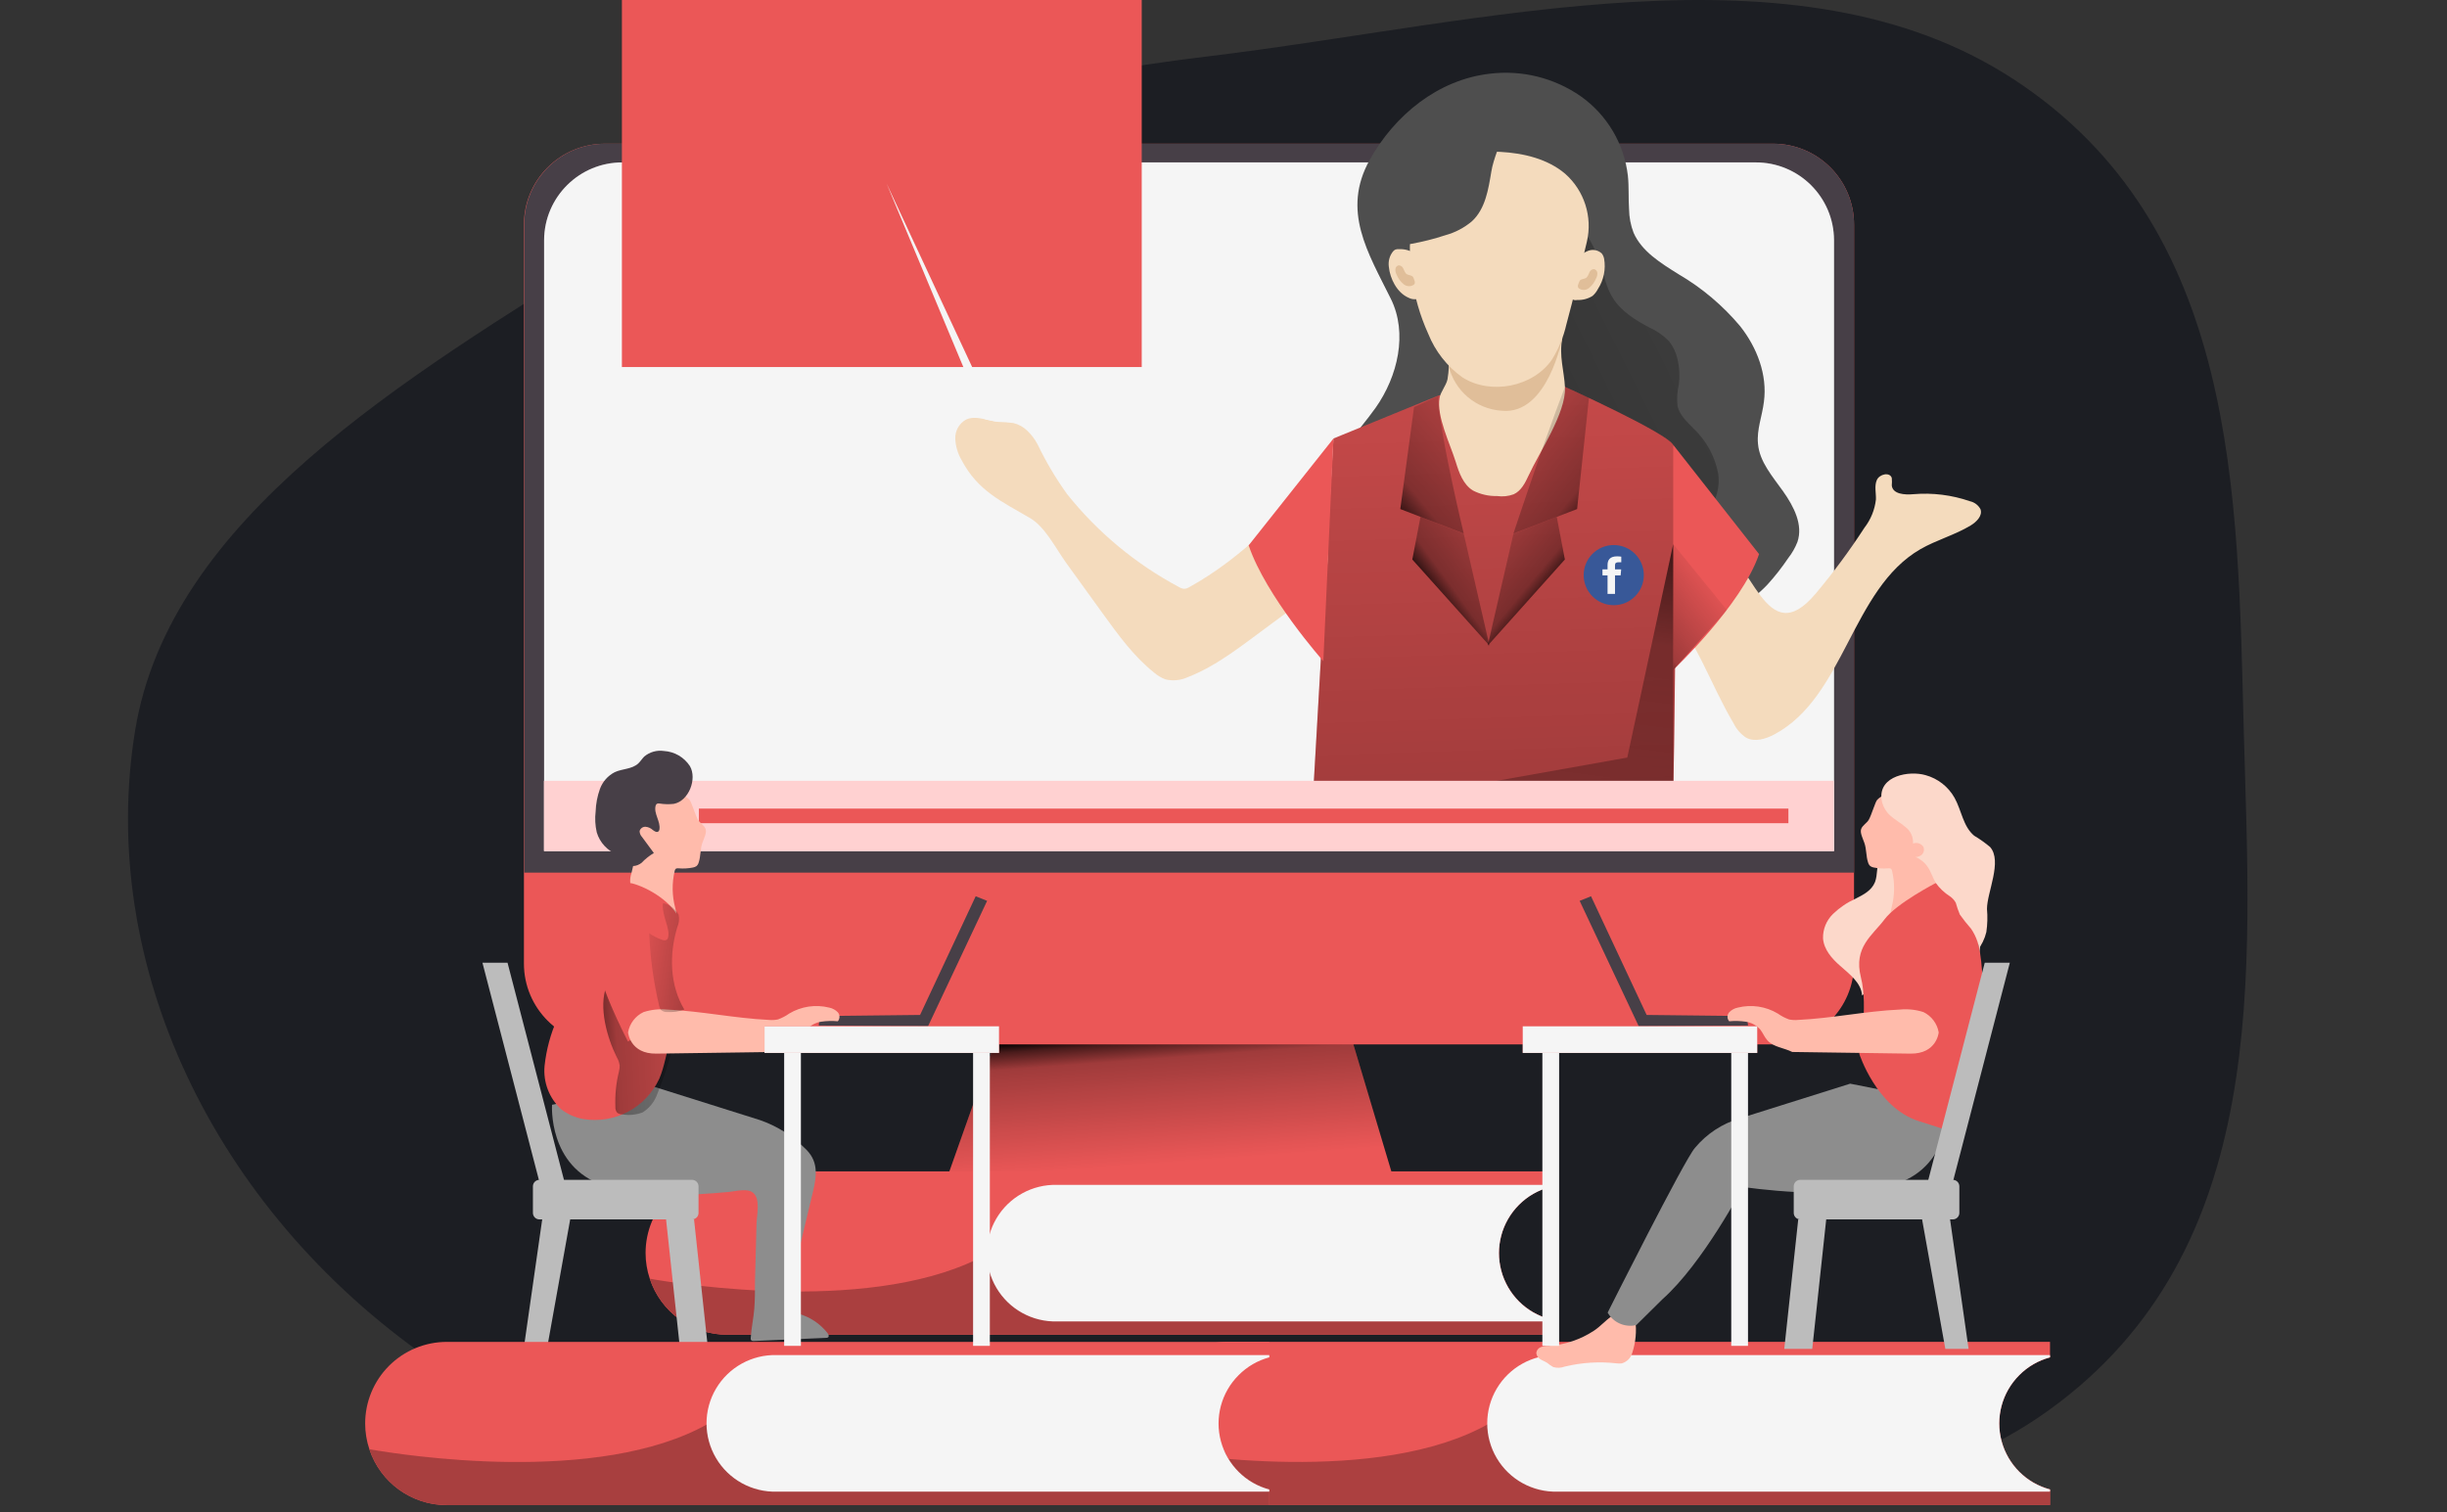 <svg width="343" height="212" viewBox="0 0 343 212" fill="none" xmlns="http://www.w3.org/2000/svg">
<rect x="0" y="0" width="343" height="212" fill="#333333" stroke="none"/>
<g clip-path="url(#clip0)">
<path fill-rule="evenodd" clip-rule="evenodd" d="M169.306 7.905C207.999 3.223 251.648 -8.798 282.142 11.042C313.847 31.669 313.633 69.459 314.511 102.378C315.416 136.298 318.47 175.222 287.124 197.747C256.458 219.783 210.282 208.008 169.306 206.718C130.939 205.511 89.455 210.837 60.305 190.609C29.634 169.325 13.638 134.795 18.947 102.378C23.817 72.634 56.539 53.197 85.82 34.799C110.416 19.345 138.512 11.632 169.306 7.905Z" fill="#1C1E23"/>
<path d="M283.04 192.794C280.621 195.216 279.68 198.744 280.569 202.048C281.459 205.353 284.045 207.931 287.353 208.813V211.002H172.065C167.134 211.005 162.757 207.846 161.208 203.166C160.817 202.004 160.619 200.786 160.619 199.559C160.616 196.524 161.822 193.612 163.969 191.466C166.116 189.32 169.028 188.115 172.065 188.117H287.353V190.306C285.72 190.74 284.232 191.598 283.04 192.794Z" fill="#EB5757"/>
<path d="M287.353 208.813V211.002H172.065C167.134 211.005 162.757 207.846 161.208 203.166C165.587 203.937 193.314 208.357 208.749 199.56L281.049 203.415C282.219 206.08 284.539 208.066 287.353 208.813Z" fill="#AC4040"/>
<path d="M283.04 192.794C280.621 195.216 279.68 198.744 280.569 202.048C281.459 205.353 284.045 207.932 287.353 208.813V209.12H218.329C214.841 209.222 211.573 207.421 209.798 204.417C208.024 201.413 208.024 197.682 209.798 194.678C211.573 191.674 214.841 189.872 218.329 189.975H287.353V190.29C285.719 190.728 284.23 191.592 283.04 192.794Z" fill="#F5F5F5"/>
<path d="M195.595 166.12H132.402L143.583 134.596H186.165L195.595 166.12Z" fill="#EB5757"/>
<path d="M195.595 166.12H132.402L143.583 134.596H186.165L195.595 166.12Z" fill="url(#paint0_linear)"/>
<path d="M212.913 168.914C210.495 171.336 209.553 174.864 210.443 178.169C211.332 181.473 213.918 184.052 217.226 184.933V187.122H101.938C97.003 187.123 92.624 183.956 91.081 179.27C90.69 178.108 90.492 176.89 90.492 175.663C90.49 172.628 91.695 169.716 93.842 167.57C95.989 165.424 98.901 164.219 101.938 164.221H217.226V166.41C215.592 166.848 214.104 167.713 212.913 168.914Z" fill="#EB5757"/>
<path d="M217.226 184.933V187.122H101.938C97.003 187.123 92.624 183.957 91.081 179.27C95.46 180.041 123.187 184.461 138.623 175.664L210.922 179.519C212.088 182.19 214.409 184.183 217.226 184.933Z" fill="#AA3F3F"/>
<path d="M212.913 168.914C210.495 171.336 209.553 174.864 210.443 178.169C211.332 181.473 213.918 184.052 217.226 184.933V185.257H148.202C144.714 185.359 141.446 183.558 139.672 180.554C137.897 177.55 137.897 173.819 139.672 170.815C141.446 167.811 144.714 166.009 148.202 166.112H217.226V166.427C215.594 166.86 214.106 167.718 212.913 168.914Z" fill="#F5F5F5"/>
<path d="M217.11 188.681C216.735 188.674 216.362 188.73 216.007 188.847C215.644 188.972 215.386 189.295 215.343 189.676C215.374 190.047 215.589 190.377 215.916 190.555C216.222 190.754 216.579 190.87 216.886 191.077C217.145 191.292 217.422 191.484 217.715 191.649C218.241 191.807 218.804 191.787 219.316 191.591C221.706 191.009 224.18 190.855 226.623 191.135C226.86 191.165 227.1 191.165 227.337 191.135C228.044 190.931 228.596 190.376 228.796 189.668C229.286 188.183 229.43 186.607 229.219 185.058C229.216 184.885 229.174 184.714 229.095 184.56C228.996 184.44 228.871 184.343 228.73 184.278C226.416 183.134 225.147 185.423 223.447 186.542C221.555 187.791 219.372 188.528 217.11 188.681Z" fill="#FFBBAB"/>
<path d="M273.07 154.653C273.07 154.653 273.651 163.309 265.912 165.921C258.174 168.533 244.306 166.402 244.306 166.402C244.306 166.402 238.724 177.09 233.018 182.156L229.369 185.763C227.789 186.145 226.148 185.434 225.346 184.021C225.346 184.021 236.128 162.538 237.58 160.93C239.226 158.949 241.427 157.506 243.9 156.784L259.343 151.925L273.07 154.653Z" fill="#8D8D8D"/>
<path d="M273.734 165.407H252.343C251.839 165.407 251.431 165.815 251.431 166.319V170.042C251.431 170.546 251.839 170.954 252.343 170.954H273.734C274.238 170.954 274.646 170.546 274.646 170.042V166.319C274.646 165.815 274.238 165.407 273.734 165.407Z" fill="#BCBCBC"/>
<path d="M275.94 189.104L273.344 170.954H269.421L272.68 189.104H275.94Z" fill="#BCBCBC"/>
<path d="M255.984 170.954H252.061L250.104 189.104H254.027L255.984 170.954Z" fill="#BCBCBC"/>
<path d="M93.362 170.954H97.285L99.242 189.104H95.319L93.362 170.954Z" fill="#BCBCBC"/>
<path d="M73.406 189.104L76.002 170.954H79.925L76.666 189.104H73.406Z" fill="#BCBCBC"/>
<path d="M173.607 192.802C171.189 195.224 170.247 198.752 171.137 202.057C172.027 205.361 174.612 207.94 177.92 208.821V211.01H62.632C57.701 211.013 53.324 207.854 51.775 203.175C51.384 202.012 51.186 200.794 51.186 199.568C51.184 196.533 52.389 193.621 54.536 191.475C56.683 189.328 59.596 188.124 62.632 188.126H177.92V190.315C176.288 190.748 174.8 191.606 173.607 192.802Z" fill="#EB5757"/>
<path d="M177.92 208.821V211.01H62.632C57.701 211.013 53.324 207.854 51.775 203.175C56.154 203.946 83.882 208.365 99.317 199.568L171.617 203.423C172.787 206.088 175.107 208.075 177.92 208.821Z" fill="#A83F3F"/>
<path d="M173.607 192.802C171.189 195.224 170.247 198.752 171.137 202.057C172.027 205.361 174.612 207.94 177.92 208.821V209.12H108.897C105.408 209.222 102.14 207.421 100.366 204.417C98.591 201.413 98.591 197.682 100.366 194.678C102.14 191.674 105.408 189.872 108.897 189.975H177.92V190.29C176.285 190.73 174.797 191.597 173.607 192.802Z" fill="#F5F5F5"/>
<path d="M248.536 20.148H84.786C78.519 20.148 73.439 25.227 73.439 31.491V135.076C73.439 141.341 78.519 146.419 84.786 146.419H248.536C254.803 146.419 259.883 141.341 259.883 135.076V31.491C259.883 25.227 254.803 20.148 248.536 20.148Z" fill="#EB5757"/>
<path d="M218.545 145.748H216.197V188.681H218.545V145.748Z" fill="#F5F5F5"/>
<path d="M221.423 126.296L229.709 143.882L245.02 143.774L244.895 142.448L230.812 142.29L223.015 125.649L221.423 126.296Z" fill="#473F47"/>
<path d="M259.883 31.483V122.341H73.481V31.483C73.481 25.223 78.557 20.148 84.819 20.148H248.545C254.806 20.148 259.883 25.223 259.883 31.483Z" fill="#473F47"/>
<path d="M257.079 33.647V119.306H76.267V33.647C76.304 27.605 81.231 22.736 87.274 22.768H246.073C252.116 22.736 257.043 27.605 257.079 33.647Z" fill="#F5F5F5"/>
<path opacity="0.18" d="M257.079 33.647V119.306H76.267V33.647C76.304 27.605 81.231 22.736 87.274 22.768H246.073C252.116 22.736 257.043 27.605 257.079 33.647Z" fill="#F5F5F5"/>
<path d="M228.348 29.327C228.241 27.777 228.348 26.185 228.183 24.642C227.665 20.144 225.251 16.081 221.547 13.474C217.839 10.906 213.318 9.788 208.841 10.331C201.583 11.16 195.487 16.135 191.995 22.412C188.022 29.551 191.738 35.397 194.948 41.872C197.353 46.714 195.935 52.759 192.816 57.178C190.37 60.636 186.753 63.952 187.06 68.181C187.251 70.751 188.893 72.949 190.477 74.98C191.539 76.34 192.725 77.782 194.401 78.172C195.245 78.326 196.111 78.326 196.955 78.172C198.848 77.905 200.723 77.526 202.57 77.036C204.362 76.555 206.203 75.958 208.044 76.207C211.163 76.605 213.469 79.234 215.269 81.796C217.068 84.358 218.843 87.21 221.705 88.487C223.878 89.465 226.366 89.374 228.738 89.175C235.664 88.603 243.004 86.994 247.765 81.937C248.817 80.775 249.784 79.539 250.66 78.239C251.195 77.556 251.628 76.799 251.945 75.992C252.775 73.579 251.448 71.017 249.955 68.902C248.462 66.788 246.637 64.757 246.421 62.219C246.222 60.23 247.018 58.297 247.251 56.324C247.757 52.56 246.289 48.737 243.933 45.744C241.494 42.833 238.57 40.364 235.291 38.448C232.802 36.889 230.148 35.272 228.987 32.644C228.579 31.585 228.363 30.462 228.348 29.327Z" fill="#4E4E4E"/>
<path d="M224.276 36.814C224.823 38.472 225.105 40.255 226.059 41.748C227.22 43.638 229.194 44.849 231.152 45.893C232.208 46.364 233.165 47.031 233.972 47.858C234.534 48.577 234.928 49.413 235.125 50.304C235.409 51.476 235.479 52.69 235.332 53.886C235.096 54.883 235.032 55.911 235.141 56.929C235.432 58.198 236.468 59.127 237.372 60.063C239.173 61.76 240.39 63.984 240.848 66.415C241.179 68.853 240.192 71.564 238.036 72.758C237.254 73.159 236.415 73.439 235.548 73.587C234.155 73.862 232.744 74.034 231.326 74.101C230.316 74.177 229.3 74.093 228.315 73.852C227.115 73.423 225.994 72.799 224.998 72.003L211.793 62.617C210.258 61.673 208.93 60.43 207.887 58.961C207.164 57.63 206.684 56.181 206.469 54.682C205.747 51.042 205.191 47.145 206.601 43.713C207.696 41.026 209.869 38.945 211.976 36.947L217.326 31.889C218.877 30.421 220.096 29.775 221.473 31.574C222.687 33.156 223.634 34.926 224.276 36.814Z" fill="url(#paint1_linear)"/>
<path d="M233.474 84.847C237.862 89.764 239.686 95.817 243.012 101.43C243.404 102.232 244.002 102.916 244.746 103.411C245.965 104.075 247.483 103.61 248.71 102.964C258.589 97.69 259.493 82.608 269.18 76.995C271.428 75.701 273.983 75.022 276.214 73.678C277.043 73.181 277.939 72.294 277.607 71.382C277.3 70.814 276.761 70.409 276.131 70.27C273.58 69.39 270.873 69.054 268.185 69.284C266.982 69.391 265.307 69.284 265.174 68.065C265.207 67.715 265.207 67.362 265.174 67.012C264.909 66.133 263.441 66.456 263.076 67.302C262.711 68.148 262.985 69.11 262.951 70.03C262.786 71.47 262.229 72.838 261.342 73.985C259.252 77.208 256.964 80.298 254.491 83.238C247.491 91.53 245.725 78.305 240.192 75.544C239.666 75.326 239.103 75.21 238.534 75.204C233.607 74.867 228.675 74.767 223.737 74.905C225.487 76.307 231.898 83.089 233.474 84.847Z" fill="#F4DBBD"/>
<path d="M219.358 54.235C219.358 54.235 233.69 60.694 234.536 62.385C235.382 64.077 234.536 112.333 234.536 112.333H184.008L186.911 61.481L201.691 55.429L219.358 54.235Z" fill="#EB5757"/>
<path d="M184 112.341H234.536C234.536 112.341 235.365 64.085 234.536 62.377C233.706 60.669 219.358 54.235 219.358 54.235L201.699 55.42L186.919 61.473L185.518 85.891L184 112.341Z" fill="url(#paint2_linear)"/>
<path d="M234.536 62.36L246.571 77.683C244.149 84.839 234.536 93.918 234.536 93.918V62.36Z" fill="#EB5757"/>
<path d="M234.536 76.282L242.059 85.527L234.536 93.943V76.282Z" fill="url(#paint3_linear)"/>
<path d="M143.981 60.37C143.445 59.852 142.781 59.486 142.056 59.309C141.324 59.216 140.588 59.161 139.85 59.143C138.332 58.969 136.74 58.165 135.371 58.845C134.433 59.39 133.869 60.405 133.903 61.49C133.945 62.554 134.25 63.591 134.791 64.508C137.08 68.861 140.447 70.312 144.404 72.642C146.486 73.869 147.937 76.788 149.38 78.819L154.614 86.066C156.754 89.026 158.927 92.027 161.788 94.308C162.253 94.711 162.787 95.029 163.364 95.244C164.415 95.496 165.52 95.385 166.499 94.929C170.646 93.329 174.337 90.294 177.92 87.674C179.579 86.447 181.296 85.187 182.963 83.951C183.685 83.412 185.028 82.724 185.493 81.912C185.748 81.394 185.898 80.83 185.932 80.253C186.563 75.361 185.692 70.378 185.816 65.445C180.359 71.68 174.055 78.272 166.74 82.293C166.522 82.439 166.271 82.528 166.01 82.55C165.745 82.528 165.489 82.443 165.263 82.301C159.199 79.071 153.859 74.635 149.571 69.267C147.987 67.06 146.6 64.718 145.424 62.269C145.049 61.562 144.562 60.921 143.981 60.37Z" fill="#F4DBBD"/>
<path d="M186.911 61.481L175.026 76.456C177.439 83.611 185.493 92.691 185.493 92.691L186.911 61.481Z" fill="#EB5757"/>
<path d="M218.993 47.369C218.503 49.973 219.258 51.954 219.366 54.342C219.515 57.883 215.766 63.413 214.273 66.647C213.792 67.692 213.22 68.828 212.167 69.3C211.421 69.572 210.621 69.654 209.836 69.541C208.666 69.571 207.508 69.305 206.468 68.769C205.108 67.94 204.519 66.282 204.047 64.74C203.275 62.252 201.318 58.314 201.791 55.752C201.94 54.923 202.686 54.094 202.894 53.198C203.09 52.04 203.154 50.863 203.084 49.691C203.026 43.456 218.993 47.369 218.993 47.369Z" fill="#F4DBBD"/>
<path d="M218.993 47.369C218.993 47.369 216.969 58.215 210.524 57.584C206.913 57.366 203.876 54.798 203.06 51.275L218.993 47.369Z" fill="#E0BE99"/>
<path d="M219.557 45.495C219.165 47.229 218.487 48.886 217.549 50.396C214.912 54.251 208.924 55.437 204.959 52.883C202.824 51.35 201.173 49.238 200.198 46.797C197.879 41.686 197.104 36.009 197.967 30.463C198.195 28.298 199.022 26.239 200.356 24.518C202.703 21.807 206.709 21.102 210.309 21.293C213.568 21.467 216.944 22.279 219.391 24.36C222.08 26.736 223.249 30.394 222.435 33.887C221.514 37.751 220.61 41.632 219.557 45.495Z" fill="#F4DBBD"/>
<path d="M219.358 54.235L222.725 55.793L221.066 71.365L212.142 74.797C212.142 74.797 215.882 63.388 219.358 54.235Z" fill="url(#paint4_linear)"/>
<path d="M218.213 72.468L219.349 78.437L208.534 90.518L212.142 74.839L218.213 72.468Z" fill="url(#paint5_linear)"/>
<path d="M201.575 55.52L198.208 57.07L196.283 71.365L205.175 74.797C205.175 74.797 201.691 60.412 201.575 55.52Z" fill="url(#paint6_linear)"/>
<path d="M199.112 72.468L197.967 78.437L208.783 90.518L205.175 74.839L199.112 72.468Z" fill="url(#paint7_linear)"/>
<path d="M194.741 112.151L228.1 106.206L234.536 76.282V109.589V112.333L194.741 112.151Z" fill="url(#paint8_linear)"/>
<path d="M257.079 109.464H76.243V119.314H257.079V109.464Z" fill="#FFD1D1"/>
<path d="M260.098 125.989C258.93 126.515 257.861 127.239 256.938 128.128C256.008 129.027 255.499 130.276 255.537 131.569C255.661 133.12 256.772 134.397 257.942 135.408C259.277 136.586 260.903 137.813 261.011 139.554C261.964 138.841 262.835 138.012 263.822 137.34C265.548 136.163 267.58 135.533 269.479 134.662C271.378 133.791 273.261 132.564 274.165 130.682C274.653 129.492 274.934 128.227 274.995 126.943C275.189 125.569 275.225 124.178 275.102 122.797C274.972 121.407 274.362 120.105 273.377 119.115C271.878 117.967 270.111 117.219 268.243 116.943C266.096 117.053 264.211 118.404 263.416 120.401C263.026 121.437 263.209 122.614 262.827 123.651C262.346 124.861 261.177 125.442 260.098 125.989Z" fill="#FCD8CA"/>
<path d="M261.948 114.928C261.666 115.409 261.077 115.691 260.886 116.214C260.695 116.736 261.102 117.515 261.326 118.154C261.649 119.041 261.55 120.036 261.857 120.931C261.91 121.125 262.02 121.298 262.172 121.429C262.314 121.526 262.475 121.591 262.645 121.62C263.308 121.753 263.986 121.793 264.66 121.736C264.792 121.71 264.929 121.727 265.05 121.785C265.149 121.873 265.211 121.994 265.224 122.125C265.612 123.815 265.583 125.573 265.141 127.25C265 127.805 264.843 128.477 265.249 128.908C265.396 129.041 265.577 129.133 265.771 129.173C267.049 129.48 268.26 128.535 269.139 127.515C269.909 126.629 270.571 125.654 271.113 124.613C271.282 124.324 271.397 124.006 271.453 123.676C271.477 123.249 271.418 122.821 271.279 122.416C270.913 121.021 270.69 119.593 270.615 118.154C270.524 116.313 270.657 114.398 269.943 112.69C269.741 112.102 269.35 111.598 268.832 111.255C268.213 110.961 267.522 110.848 266.841 110.932C265.506 110.982 264.03 111.164 263.117 112.151C262.86 112.433 262.305 114.331 261.948 114.928Z" fill="#FFBBAB"/>
<path d="M271.345 123.792C271.345 123.792 265.83 126.644 264.162 128.883C262.495 131.122 259.775 132.772 260.845 137.009C261.915 141.246 260.613 147.713 260.613 147.713C260.613 147.713 263.01 155.25 268.907 157.157C274.804 159.064 273.178 158.459 273.178 158.459C273.178 158.459 276.305 144.488 277.533 140.599C278.76 136.71 276.687 123.17 271.345 123.792Z" fill="#EB5757"/>
<path d="M263.723 111.96C263.832 112.868 264.265 113.707 264.942 114.323C265.597 114.928 266.402 115.351 267.082 115.932C267.81 116.477 268.213 117.354 268.152 118.261C268.689 118.048 269.302 118.246 269.612 118.734C269.754 119.074 269.693 119.465 269.454 119.746C269.21 120.017 268.856 120.164 268.492 120.144C269.189 120.428 269.787 120.913 270.209 121.537C270.681 122.233 270.914 123.062 271.345 123.792C271.878 124.529 272.545 125.159 273.311 125.649C273.654 125.881 273.939 126.191 274.14 126.553C274.298 127.117 274.489 127.67 274.712 128.211C275.202 128.902 275.728 129.566 276.288 130.201C277.046 131.31 277.479 132.608 277.541 133.949C277.503 133.552 277.503 133.152 277.541 132.755C277.679 132.523 277.812 132.282 277.939 132.034C278.151 131.6 278.315 131.144 278.428 130.674C278.587 129.598 278.618 128.507 278.519 127.424C278.519 125.102 280.709 120.732 278.951 118.742C278.25 118.156 277.504 117.626 276.72 117.159C275.169 115.874 274.953 113.61 273.974 111.852C273.097 110.289 271.631 109.142 269.902 108.668C267.613 108.013 263.416 108.735 263.723 111.96Z" fill="#FCD8CA"/>
<path d="M269.222 131.055C269.222 131.055 265.738 140.474 265.075 141.162C264.411 141.851 271.785 146.013 271.785 146.013C271.785 146.013 276.604 136.851 276.38 132.888C276.156 128.924 271.934 127.316 269.222 131.055Z" fill="#EB5757"/>
<path d="M271.752 144.736C271.752 144.736 271.494 147.771 267.77 147.713L251.224 147.481C250.096 146.9 248.553 146.809 247.715 145.822C247.309 145.375 247.101 144.778 246.72 144.313C246.193 143.732 245.48 143.351 244.704 143.235C243.935 143.125 243.156 143.105 242.382 143.177C242.068 142.816 242.068 142.279 242.382 141.917C242.707 141.581 243.126 141.353 243.585 141.262C245.49 140.785 247.506 141.083 249.192 142.091C249.68 142.438 250.213 142.717 250.776 142.92C251.19 143.005 251.615 143.027 252.036 142.987C256.805 142.763 261.517 141.751 266.286 141.536C267.404 141.424 268.533 141.542 269.603 141.884C270.739 142.431 271.539 143.494 271.752 144.736Z" fill="#FFBBAB"/>
<path d="M245.02 145.748H242.672V188.681H245.02V145.748Z" fill="#F5F5F5"/>
<path d="M246.313 143.882H213.444V147.613H246.313V143.882Z" fill="#EB5757"/>
<path d="M246.313 143.882H213.444V147.613H246.313V143.882Z" fill="#F5F5F5"/>
<path d="M281.721 134.969H278.204L270.259 165.548H273.775L281.721 134.969Z" fill="#BCBCBC"/>
<path d="M67.625 134.969H71.142L79.088 165.548H75.571L67.625 134.969Z" fill="#BCBCBC"/>
<path d="M77.379 154.885C77.379 154.885 76.798 163.541 84.537 166.153C90.061 168.019 96.397 167.612 102.12 167.107C103.041 167.024 104.692 166.559 105.504 167.173C106.649 168.002 106.077 170.315 106.043 171.567C105.969 174.287 105.902 176.998 105.828 179.718C105.828 180.97 105.828 182.255 105.728 183.499C105.629 184.743 105.322 186.202 105.231 187.578C105.207 187.694 105.234 187.815 105.305 187.91C105.401 187.985 105.524 188.018 105.645 188.001L115.781 187.562C115.89 187.574 116 187.544 116.088 187.479C116.237 187.338 116.137 187.089 116.021 186.923C114.976 185.576 113.52 184.607 111.874 184.162C111.486 184.065 111.116 183.905 110.779 183.69C109.726 182.86 110.597 181.078 110.837 180.074L111.883 175.713L113.939 167.14C114.553 164.603 114.703 162.671 112.745 160.905C110.984 159.16 108.852 157.833 106.508 157.024L91.073 152.165L77.379 154.885Z" fill="#8D8D8D"/>
<path d="M138.747 145.748H136.4V188.681H138.747V145.748Z" fill="#F5F5F5"/>
<path d="M138.366 126.296L130.08 143.882L114.769 143.774L114.893 142.448L128.968 142.29L136.765 125.649L138.366 126.296Z" fill="#473F47"/>
<path d="M250.684 113.361H97.965V115.409H250.684V113.361Z" fill="#EB5757"/>
<path d="M87.174 111.172L94.855 114.389L87.174 117.399V111.172Z" fill="#EB5757"/>
<path d="M97.832 114.928C98.123 115.409 98.711 115.691 98.902 116.213C99.093 116.736 98.687 117.515 98.454 118.154C98.139 119.041 98.239 120.036 97.932 120.931C97.878 121.125 97.769 121.298 97.617 121.429C97.474 121.525 97.313 121.59 97.144 121.62C96.481 121.753 95.802 121.792 95.128 121.736C94.996 121.71 94.86 121.727 94.739 121.785C94.64 121.873 94.577 121.994 94.564 122.125C94.174 123.814 94.2 125.573 94.639 127.249C94.788 127.805 94.946 128.477 94.54 128.908C94.392 129.041 94.212 129.133 94.017 129.173C92.74 129.48 91.529 128.535 90.65 127.515C89.88 126.628 89.217 125.654 88.676 124.613C88.507 124.324 88.391 124.006 88.335 123.676C88.312 123.248 88.371 122.82 88.51 122.416C88.873 121.021 89.093 119.593 89.165 118.154C89.264 116.313 89.165 114.398 89.837 112.69C90.043 112.102 90.436 111.598 90.957 111.255C91.573 110.961 92.261 110.848 92.939 110.932C94.282 110.982 95.75 111.164 96.663 112.151C96.928 112.433 97.484 114.331 97.832 114.928Z" fill="#FFBBAB"/>
<path d="M88.41 123.825H88.526C90.965 124.43 94.515 126.652 95.311 129.123C96.314 132.224 96.97 136.395 96.248 139.604C95.759 141.784 94.589 143.749 93.934 145.889C93.378 147.655 93.146 149.529 92.416 151.228C90.543 155.29 86.19 157.603 81.775 156.883C80.635 156.69 79.561 156.217 78.648 155.507C76.97 153.946 76.115 151.693 76.334 149.413C76.578 147.163 77.168 144.965 78.084 142.895L81.883 132.987C82.803 130.616 85.034 123.153 88.41 123.825Z" fill="#EB5757"/>
<path d="M86.444 148.194C86.658 148.55 86.799 148.944 86.859 149.355C86.87 149.657 86.834 149.959 86.751 150.25C86.361 151.861 86.196 153.519 86.262 155.175C86.236 155.474 86.329 155.772 86.519 156.004C86.734 156.158 86.993 156.239 87.257 156.236C88.206 156.391 89.178 156.294 90.077 155.955C91.045 155.347 91.775 154.425 92.142 153.343C93.358 150.334 94.282 147.216 94.904 144.031C95.061 143.522 95.112 142.986 95.054 142.456C94.848 141.662 94.335 140.982 93.627 140.566C92.964 140.11 92.209 139.778 91.57 139.28C90.309 138.319 89.381 136.569 87.664 136.345C86.44 136.256 85.325 137.05 85.01 138.236C83.882 141.212 85.093 145.466 86.444 148.194Z" fill="url(#paint9_linear)"/>
<path d="M90.575 131.055C90.575 131.055 94.058 140.474 94.722 141.162C95.385 141.851 88.02 146.013 88.02 146.013C88.02 146.013 83.193 136.851 83.425 132.888C83.658 128.924 87.854 127.316 90.575 131.055Z" fill="#EB5757"/>
<path d="M88.037 144.736C88.037 144.736 88.294 147.771 92.01 147.713L108.598 147.481C109.718 146.9 111.26 146.809 112.106 145.822C112.504 145.375 112.712 144.778 113.102 144.313C113.629 143.732 114.341 143.351 115.117 143.235C115.886 143.125 116.666 143.105 117.439 143.177C117.75 142.814 117.75 142.28 117.439 141.917C117.114 141.583 116.694 141.354 116.237 141.262C114.332 140.785 112.315 141.083 110.63 142.091C110.142 142.438 109.609 142.717 109.046 142.92C108.631 143.005 108.206 143.027 107.785 142.987C103.016 142.763 98.305 141.751 93.536 141.536C92.418 141.426 91.289 141.544 90.218 141.884C89.068 142.421 88.254 143.486 88.037 144.736Z" fill="#FFBBAB"/>
<path d="M112.264 145.748H109.917V188.681H112.264V145.748Z" fill="#F5F5F5"/>
<path d="M140.033 143.882H107.163V147.613H140.033V143.882Z" fill="#EB5757"/>
<path d="M140.033 143.882H107.163V147.613H140.033V143.882Z" fill="#F5F5F5"/>
<path d="M93.702 130.798C93.702 131.205 93.702 131.719 93.279 131.818C93.113 131.846 92.942 131.823 92.789 131.752C92.154 131.528 91.552 131.222 90.998 130.84C91.141 134.27 91.61 137.68 92.4 141.022C92.433 141.212 92.506 141.393 92.615 141.552C92.857 141.784 93.185 141.904 93.519 141.884C94.336 141.926 95.153 141.808 95.925 141.536C93.868 138.12 93.776 133.783 94.938 129.977C95.181 129.428 95.245 128.816 95.12 128.228C94.659 127.404 93.868 126.816 92.947 126.611C92.698 127.863 93.602 129.521 93.702 130.798Z" fill="url(#paint10_linear)"/>
<path d="M96.704 107.4C95.895 106.157 94.544 105.372 93.063 105.285C92.073 105.138 91.067 105.421 90.301 106.065C90.003 106.363 89.779 106.736 89.472 107.027C88.584 107.856 87.216 107.756 86.154 108.262C85.195 108.76 84.458 109.601 84.089 110.617C83.728 111.627 83.527 112.687 83.492 113.759C83.374 114.739 83.427 115.733 83.649 116.695C84.08 118.136 85.16 119.292 86.569 119.82C86.899 119.899 87.204 120.058 87.456 120.285C87.655 120.509 87.722 120.832 87.912 121.064C88.385 121.645 89.331 121.429 89.92 120.973C90.431 120.434 91.014 119.968 91.653 119.588L89.994 117.341C89.781 117.117 89.66 116.821 89.654 116.512C89.757 116.143 90.1 115.893 90.484 115.907C90.857 115.94 91.209 116.095 91.487 116.346C91.728 116.545 92.093 116.769 92.317 116.537C92.385 116.465 92.426 116.371 92.433 116.272C92.615 115.161 91.603 114.058 91.902 112.955C91.925 112.855 91.981 112.765 92.059 112.698C92.177 112.636 92.312 112.618 92.441 112.648C93.102 112.756 93.775 112.772 94.44 112.698C96.538 112.308 97.749 109.199 96.704 107.4Z" fill="#473F47"/>
<path d="M222.402 35.255C223.093 34.888 223.942 34.998 224.517 35.529C224.679 35.742 224.793 35.988 224.848 36.251C225.108 37.735 224.797 39.264 223.977 40.529C223.79 40.895 223.534 41.222 223.223 41.491C222.589 41.89 221.848 42.087 221.099 42.054C220.932 42.088 220.76 42.088 220.593 42.054C220.459 41.993 220.34 41.902 220.245 41.789C219.762 41.184 219.549 40.408 219.656 39.642C219.814 37.934 220.793 35.96 222.402 35.255Z" fill="#F4DBBD"/>
<path d="M223.72 39.036C223.511 39.561 223.171 40.023 222.733 40.38C222.338 40.705 221.776 40.735 221.348 40.454C221.271 40.403 221.212 40.327 221.182 40.239C221.152 40.095 221.172 39.946 221.24 39.816L221.34 39.55C221.364 39.473 221.4 39.401 221.448 39.335C221.63 39.094 222.003 39.136 222.277 38.987C222.551 38.837 222.659 38.456 222.808 38.157C222.914 37.905 223.156 37.737 223.43 37.726C223.69 37.781 223.883 38.001 223.903 38.265C223.916 38.534 223.853 38.802 223.72 39.036Z" fill="#E0BE99"/>
<path d="M197.42 41.731C198.108 42.106 198.96 41.999 199.535 41.466C199.698 41.253 199.811 41.007 199.866 40.744C200.13 39.259 199.819 37.73 198.996 36.466C198.807 36.098 198.551 35.769 198.241 35.496C197.608 35.094 196.866 34.897 196.117 34.932C195.947 34.911 195.774 34.928 195.612 34.982C195.476 35.041 195.356 35.132 195.263 35.247C194.78 35.852 194.567 36.628 194.674 37.395C194.832 39.061 195.819 41.035 197.42 41.731Z" fill="#F4DBBD"/>
<path d="M195.769 38.506C195.976 39.031 196.316 39.494 196.756 39.849C197.153 40.176 197.716 40.209 198.15 39.932C198.227 39.877 198.285 39.798 198.315 39.708C198.341 39.567 198.321 39.422 198.257 39.293L198.158 39.028C198.136 38.95 198.099 38.877 198.05 38.812C197.868 38.572 197.494 38.605 197.221 38.456C196.947 38.307 196.839 37.925 196.69 37.627C196.581 37.377 196.34 37.21 196.068 37.196C195.806 37.241 195.61 37.461 195.595 37.726C195.576 37.997 195.636 38.268 195.769 38.506Z" fill="#E0BE99"/>
<path d="M209.046 24.037C208.631 26.524 208.216 29.294 206.308 31.035C205.228 31.942 203.963 32.604 202.601 32.975C199.484 33.999 196.241 34.587 192.963 34.725C191.993 30.384 193.033 25.837 195.795 22.349C198.558 18.862 202.747 16.807 207.196 16.757C212.911 16.599 209.651 20.314 209.046 24.037Z" fill="#4E4E4E"/>
<path d="M160.038 0H87.174V51.457H160.038V0Z" fill="#EB5757"/>
<path d="M138.1 58.795L124.274 25.729L139.85 59.143L138.1 58.795Z" fill="#F5F5F5"/>
<path d="M75.612 170.954H97.003C97.507 170.954 97.915 170.546 97.915 170.042V166.319C97.915 165.815 97.507 165.407 97.003 165.407H75.612C75.109 165.407 74.7 165.815 74.7 166.319V170.042C74.7 170.546 75.109 170.954 75.612 170.954Z" fill="#BCBCBC"/>
<ellipse cx="226.202" cy="80.629" rx="4.217" ry="4.216" fill="#385898"/>
<path d="M226.378 83.264H225.333V80.667H224.621V79.821H225.333V79.219C225.333 78.506 225.648 77.995 226.69 77.995C226.911 77.995 227.257 78.039 227.257 78.039V78.824H226.893C226.523 78.824 226.378 78.937 226.378 79.247V79.821H227.243L227.166 80.667H226.378L226.378 83.264Z" fill="#F5F5F5"/>
</g>
<defs>
<linearGradient id="paint0_linear" x1="161.108" y1="144.585" x2="162.489" y2="163.197" gradientUnits="userSpaceOnUse">
<stop offset="0.01"/>
<stop offset="0.08" stop-opacity="0.69"/>
<stop offset="0.21" stop-opacity="0.32"/>
<stop offset="1" stop-opacity="0"/>
</linearGradient>
<linearGradient id="paint1_linear" x1="192.446" y1="77.907" x2="305.233" y2="21.832" gradientUnits="userSpaceOnUse">
<stop offset="0.01"/>
<stop offset="0.08" stop-opacity="0.69"/>
<stop offset="0.21" stop-opacity="0.32"/>
<stop offset="1" stop-opacity="0"/>
</linearGradient>
<linearGradient id="paint2_linear" x1="210.841" y1="148.227" x2="205.976" y2="-6.44" gradientUnits="userSpaceOnUse">
<stop offset="0.01"/>
<stop offset="0.08" stop-opacity="0.69"/>
<stop offset="0.21" stop-opacity="0.32"/>
<stop offset="1" stop-opacity="0"/>
</linearGradient>
<linearGradient id="paint3_linear" x1="229.236" y1="91.007" x2="241.674" y2="81.468" gradientUnits="userSpaceOnUse">
<stop offset="0.01"/>
<stop offset="0.08" stop-opacity="0.69"/>
<stop offset="0.21" stop-opacity="0.32"/>
<stop offset="1" stop-opacity="0"/>
</linearGradient>
<linearGradient id="paint4_linear" x1="223.015" y1="74.01" x2="205.244" y2="59.5" gradientUnits="userSpaceOnUse">
<stop offset="0.01"/>
<stop offset="0.08" stop-opacity="0.69"/>
<stop offset="0.21" stop-opacity="0.32"/>
<stop offset="1" stop-opacity="0"/>
</linearGradient>
<linearGradient id="paint5_linear" x1="214.721" y1="86.862" x2="202.024" y2="76.315" gradientUnits="userSpaceOnUse">
<stop offset="0.01"/>
<stop offset="0.08" stop-opacity="0.69"/>
<stop offset="0.21" stop-opacity="0.32"/>
<stop offset="1" stop-opacity="0"/>
</linearGradient>
<linearGradient id="paint6_linear" x1="196.059" y1="74.01" x2="213.714" y2="59.381" gradientUnits="userSpaceOnUse">
<stop offset="0.01"/>
<stop offset="0.08" stop-opacity="0.69"/>
<stop offset="0.21" stop-opacity="0.32"/>
<stop offset="1" stop-opacity="0"/>
</linearGradient>
<linearGradient id="paint7_linear" x1="201.865" y1="85.618" x2="214.621" y2="76.346" gradientUnits="userSpaceOnUse">
<stop offset="0.01"/>
<stop offset="0.08" stop-opacity="0.69"/>
<stop offset="0.21" stop-opacity="0.32"/>
<stop offset="1" stop-opacity="0"/>
</linearGradient>
<linearGradient id="paint8_linear" x1="221.779" y1="64.327" x2="206.626" y2="179.935" gradientUnits="userSpaceOnUse">
<stop offset="0.01"/>
<stop offset="0.08" stop-opacity="0.69"/>
<stop offset="0.21" stop-opacity="0.32"/>
<stop offset="1" stop-opacity="0"/>
</linearGradient>
<linearGradient id="paint9_linear" x1="80.473" y1="150.081" x2="109.918" y2="148.631" gradientUnits="userSpaceOnUse">
<stop offset="0.01"/>
<stop offset="0.08" stop-opacity="0.69"/>
<stop offset="0.21" stop-opacity="0.32"/>
<stop offset="1" stop-opacity="0"/>
</linearGradient>
<linearGradient id="paint10_linear" x1="99.734" y1="143.223" x2="86.465" y2="141.069" gradientUnits="userSpaceOnUse">
<stop offset="0.01"/>
<stop offset="0.08" stop-opacity="0.69"/>
<stop offset="0.21" stop-opacity="0.32"/>
<stop offset="1" stop-opacity="0"/>
</linearGradient>
<clipPath id="clip0">
<rect width="343" height="211.01" fill="white"/>
</clipPath>
</defs>
</svg>
